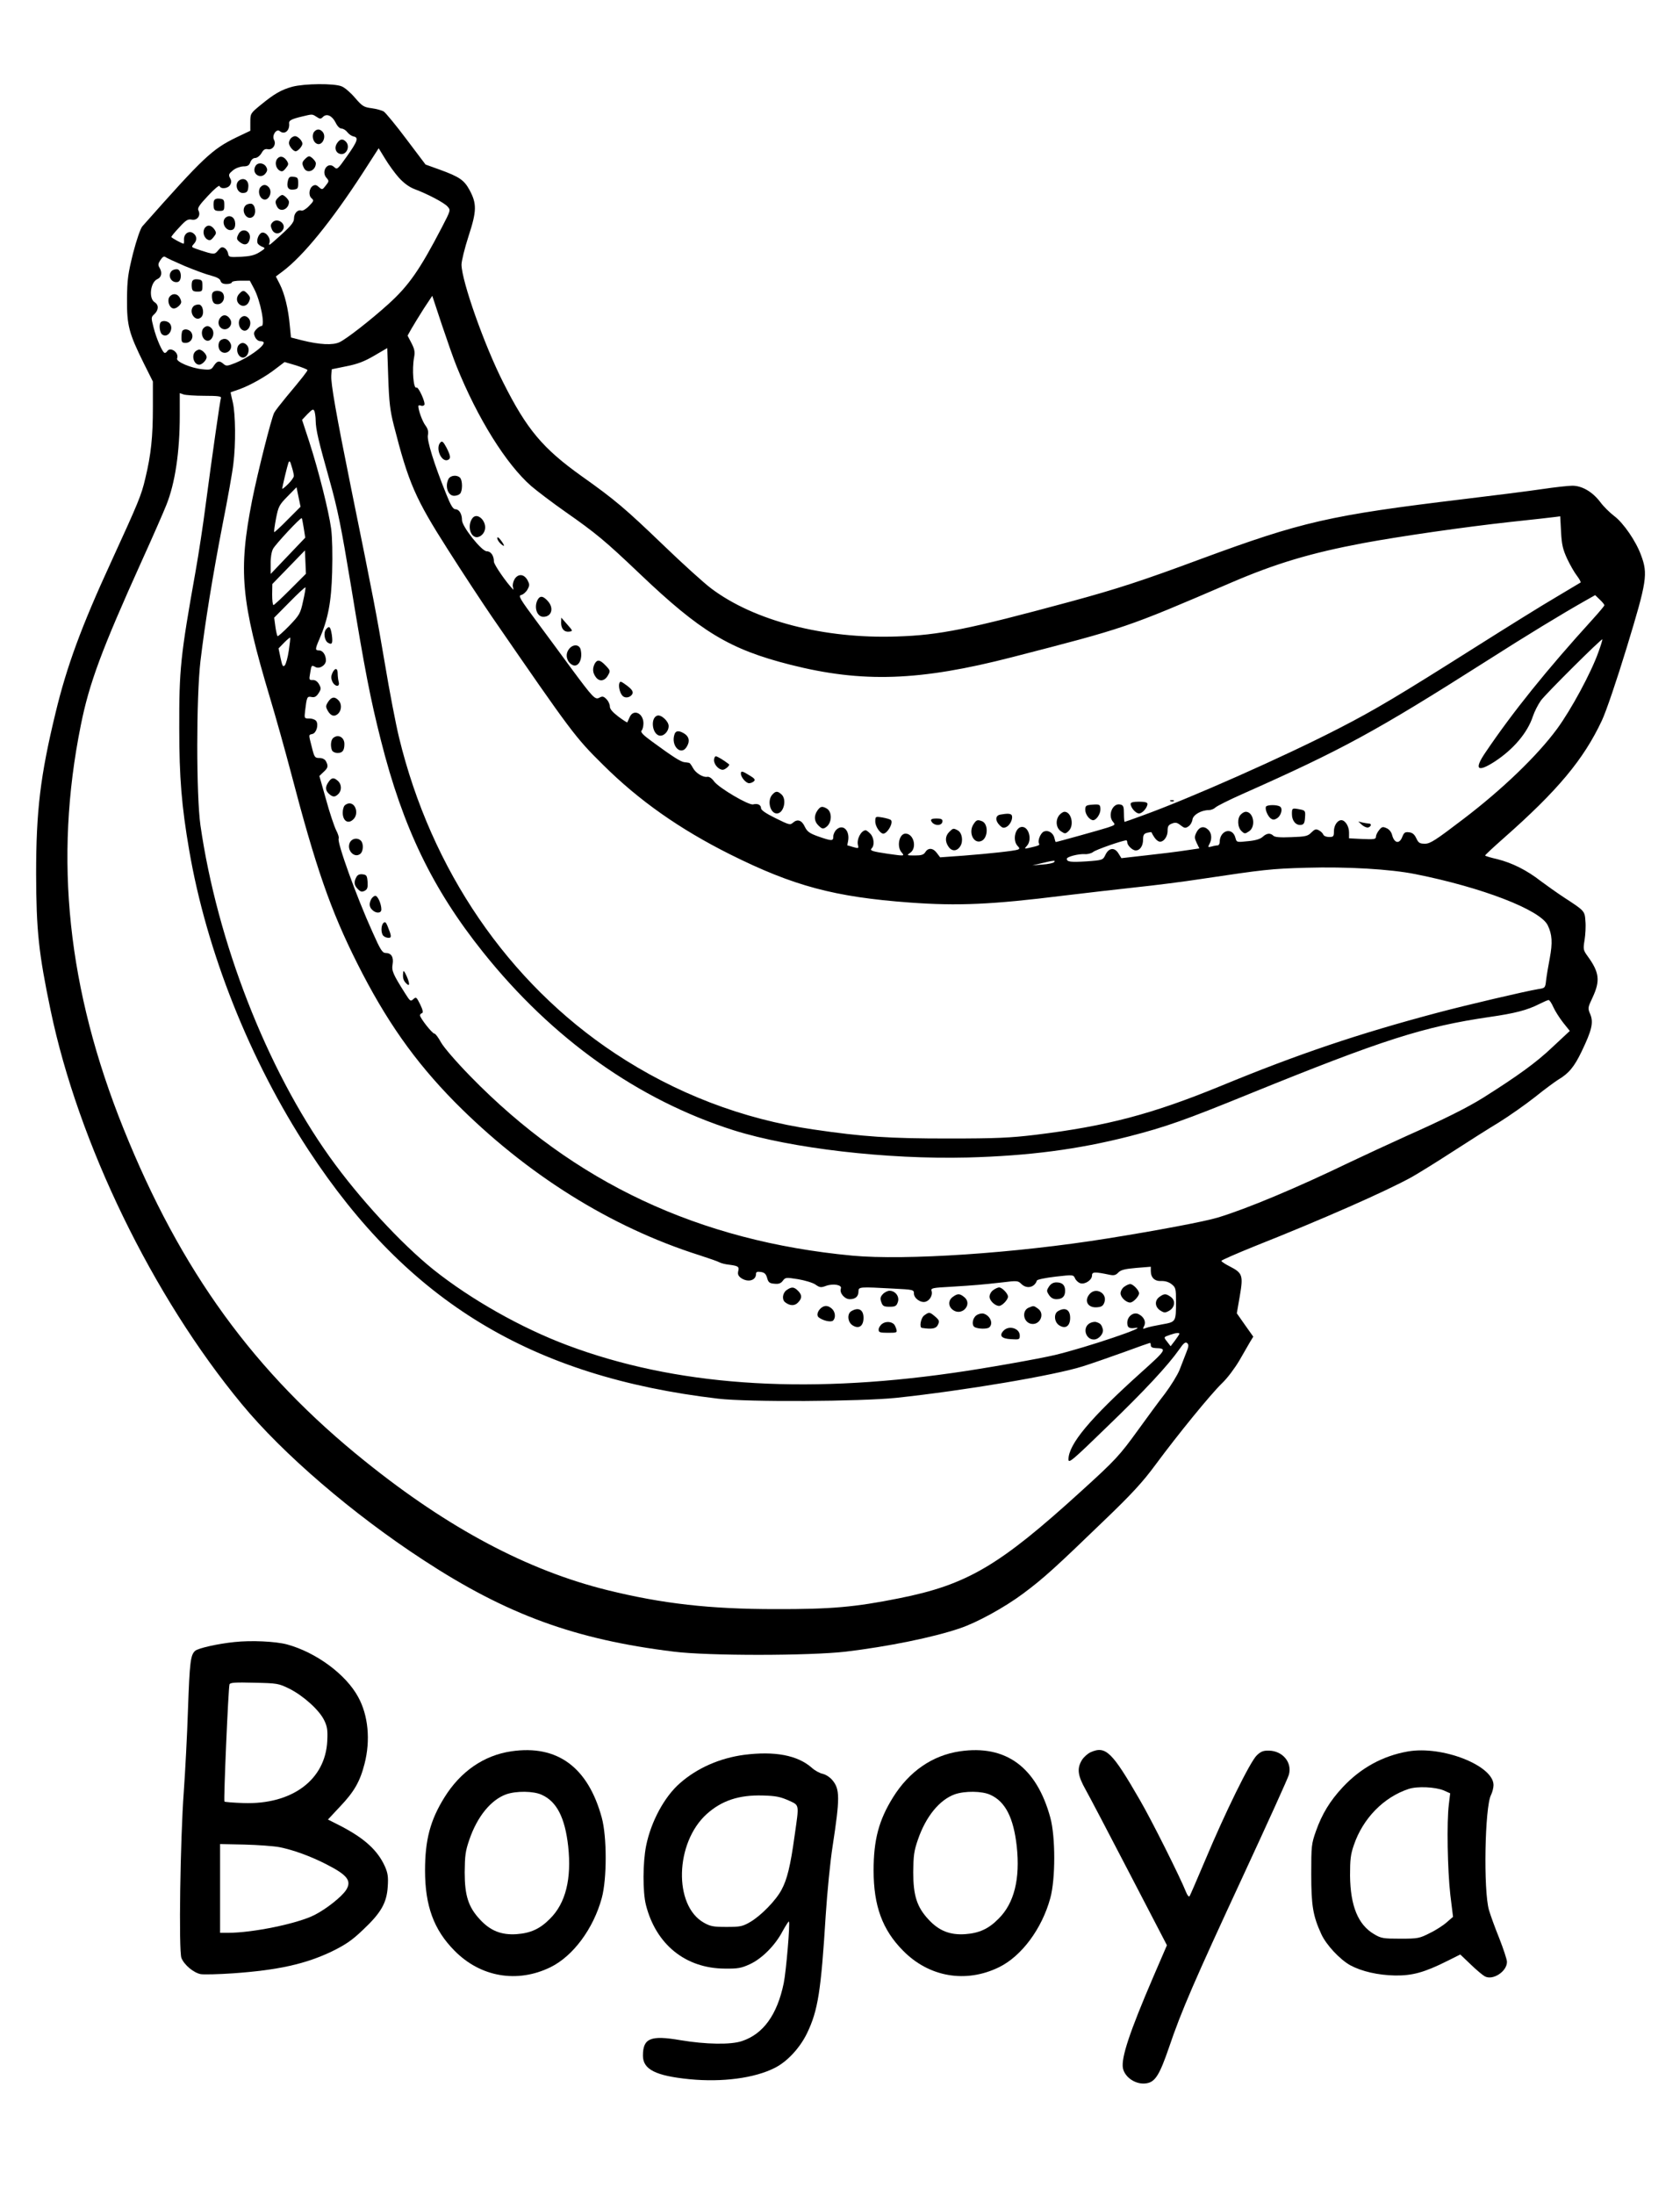 <?xml version="1.0" standalone="no"?>
<!DOCTYPE svg PUBLIC "-//W3C//DTD SVG 20010904//EN"
 "http://www.w3.org/TR/2001/REC-SVG-20010904/DTD/svg10.dtd">
<svg version="1.0" xmlns="http://www.w3.org/2000/svg"
 width="1000pt" height="1306pt" viewBox="0 0 1000 1306"
 preserveAspectRatio="xMidYMid meet">

<g transform="translate(0,1306) scale(0.1,-0.1)"
fill="#000000" stroke="none">
<path d="M1740 12544 c-66 -18 -109 -43 -189 -109 -60 -49 -61 -51 -61 -101
l0 -52 -82 -39 c-146 -71 -195 -117 -561 -530 -11 -13 -34 -79 -55 -160 -30
-122 -35 -154 -36 -273 -1 -157 11 -202 100 -382 l54 -108 0 -153 c0 -177 -11
-282 -45 -423 -24 -103 -41 -142 -203 -496 -178 -386 -265 -624 -331 -898 -91
-375 -116 -584 -116 -960 1 -338 15 -470 86 -810 165 -792 606 -1701 1138
-2344 244 -296 662 -655 1081 -928 497 -325 903 -473 1490 -545 207 -26 809
-25 1025 0 250 30 522 85 679 139 102 34 267 125 377 207 122 91 190 153 478
431 169 162 233 232 309 335 133 180 328 419 396 485 32 30 77 91 103 135 25
44 54 94 64 111 l19 31 -49 69 -49 70 18 104 c21 123 16 136 -62 176 -26 13
-48 28 -48 32 0 4 89 43 198 87 403 160 778 325 936 412 44 25 155 94 246 153
91 59 214 137 274 173 59 37 155 104 212 149 57 46 120 92 139 104 63 37 96
77 140 169 60 125 71 171 51 220 -16 37 -15 39 14 101 46 99 40 149 -30 245
-26 36 -27 41 -18 96 5 32 8 82 5 112 -4 61 -4 61 -127 141 -41 27 -103 71
-138 97 -83 65 -171 109 -259 131 -40 9 -73 19 -73 22 0 3 48 48 107 100 326
287 479 471 588 703 25 53 88 238 149 438 119 391 126 434 84 546 -30 83 -105
192 -160 233 -25 19 -63 56 -82 82 -47 62 -109 98 -167 98 -24 0 -105 -9 -179
-20 -74 -11 -286 -38 -470 -60 -796 -96 -958 -133 -1565 -357 -345 -128 -495
-177 -775 -253 -606 -164 -778 -199 -1031 -207 -434 -15 -850 93 -1106 286
-44 33 -172 149 -284 257 -227 218 -288 270 -487 411 -231 165 -326 277 -467
558 -112 221 -246 600 -248 700 0 22 19 99 42 170 49 150 50 193 5 276 -32 58
-60 77 -175 119 l-86 31 -114 151 c-62 83 -123 156 -134 164 -11 7 -43 16 -72
20 -46 6 -56 11 -99 61 -26 31 -62 62 -80 69 -44 19 -222 17 -294 -2z m144
-179 c21 -14 25 -14 39 0 22 21 54 7 75 -35 10 -21 24 -35 35 -35 10 0 26 -10
35 -22 9 -12 26 -23 37 -25 31 -6 23 -29 -40 -118 -56 -79 -58 -81 -77 -63
-38 34 -79 -28 -44 -66 15 -17 15 -20 -5 -45 -20 -26 -22 -26 -41 -9 -14 13
-23 15 -36 7 -23 -15 -27 -58 -7 -74 14 -12 13 -17 -16 -46 -17 -18 -38 -30
-45 -27 -21 8 -44 -16 -44 -46 0 -26 -19 -48 -119 -136 -29 -26 -33 -27 -27
-9 9 28 -23 68 -47 59 -19 -8 -33 -48 -22 -65 4 -6 16 -15 28 -19 18 -7 16
-10 -19 -32 -29 -18 -56 -24 -111 -27 -67 -3 -72 -2 -75 19 -2 12 -11 27 -21
33 -15 9 -22 6 -38 -13 -19 -23 -23 -24 -62 -14 -23 7 -55 17 -71 23 -27 10
-28 11 -11 30 20 22 17 48 -7 64 -25 15 -53 -5 -53 -38 1 -14 0 -26 -2 -26 -9
0 -73 35 -73 40 0 4 21 30 48 58 39 43 51 50 74 45 32 -6 55 25 39 55 -7 13 4
31 57 87 37 40 67 65 69 58 7 -20 51 -15 63 7 8 14 8 26 -1 41 -10 19 -7 25
17 45 17 14 43 23 62 24 25 0 35 5 42 25 6 15 17 25 29 25 11 0 27 12 37 28
12 22 22 28 39 24 29 -5 51 29 36 56 -14 26 14 68 34 52 29 -24 61 3 56 47 -2
16 15 25 74 39 66 16 62 16 89 -1z m490 -362 c30 -33 62 -56 93 -68 78 -29
177 -81 197 -104 19 -21 19 -22 -34 -124 -131 -252 -197 -347 -319 -457 -104
-94 -249 -207 -290 -226 -40 -19 -118 -15 -223 11 l-66 17 -7 71 c-9 101 -31
189 -59 245 l-24 47 40 30 c123 92 291 299 478 587 l94 146 38 -62 c21 -35 58
-86 82 -113z m-1274 -526 c58 -24 128 -50 157 -57 34 -9 53 -19 56 -32 4 -12
14 -18 36 -18 17 0 31 5 31 10 0 6 24 10 53 10 l54 0 25 -47 c38 -71 68 -223
44 -223 -7 0 -21 -9 -31 -20 -15 -17 -16 -24 -7 -45 7 -15 20 -25 32 -25 11 0
20 -4 20 -9 0 -24 -95 -91 -170 -121 -48 -19 -54 -19 -70 -5 -24 21 -37 19
-57 -11 -15 -24 -21 -26 -69 -21 -68 7 -157 45 -150 64 14 34 -40 73 -59 43
-3 -5 -10 -10 -14 -10 -13 0 -50 84 -67 152 -15 58 -15 61 5 79 26 25 27 55 1
71 -36 23 -25 118 16 137 26 11 31 40 13 69 -9 15 -8 24 6 45 12 18 21 24 29
18 6 -5 58 -29 116 -54z m1618 -597 c124 -308 295 -582 444 -712 35 -30 126
-99 203 -153 183 -128 237 -173 440 -366 365 -348 537 -452 899 -544 430 -109
770 -97 1321 45 679 175 674 173 1300 442 267 115 477 178 792 237 216 40 595
95 878 126 127 13 244 27 261 29 l31 4 5 -93 c4 -77 11 -104 36 -159 17 -36
43 -82 58 -101 15 -20 25 -38 22 -41 -3 -2 -68 -41 -144 -86 -76 -44 -296
-181 -489 -303 -443 -280 -588 -367 -800 -476 -327 -169 -898 -422 -1179 -523
-54 -20 -100 -36 -102 -36 -2 0 -4 22 -4 49 0 41 -3 50 -21 54 -46 12 -78 -65
-43 -104 14 -16 12 -18 -33 -33 -40 -13 -302 -86 -309 -86 -1 0 -5 11 -8 25
-8 32 -40 49 -65 36 -19 -11 -36 -55 -26 -71 5 -9 -3 -12 -60 -25 -28 -6 -29
-6 -12 13 31 34 12 112 -29 112 -40 0 -59 -77 -28 -112 14 -14 14 -18 3 -23
-22 -8 -170 -24 -324 -36 l-139 -10 -19 25 c-22 31 -52 34 -69 6 -10 -16 -24
-20 -63 -20 -48 0 -49 1 -27 16 42 29 21 114 -28 114 -38 0 -54 -78 -23 -112
19 -22 17 -22 -82 -8 -94 14 -110 19 -96 33 18 18 13 65 -9 87 -11 11 -23 20
-27 20 -28 -1 -55 -54 -46 -89 5 -19 3 -20 -28 -11 -19 6 -34 10 -35 10 -1 0
1 11 4 25 12 63 -30 105 -69 69 -10 -9 -19 -28 -19 -41 0 -28 -8 -28 -89 0
-53 19 -66 29 -80 57 -18 40 -44 49 -71 25 -17 -15 -23 -13 -104 27 -57 28
-86 48 -86 59 0 20 -20 30 -47 23 -26 -7 -202 97 -232 136 -13 19 -30 30 -40
28 -27 -5 -71 23 -87 54 -8 15 -18 29 -22 29 -4 1 -17 3 -28 4 -22 2 -70 33
-193 123 -54 39 -70 57 -62 65 6 6 11 26 11 43 0 61 -60 88 -82 37 -7 -16 -13
-29 -14 -31 -1 -2 -25 13 -53 34 -35 27 -51 45 -51 61 0 13 -9 32 -20 43 -17
17 -24 19 -42 9 -26 -14 -37 -2 -169 176 -44 61 -134 182 -199 270 -108 145
-117 161 -97 165 12 3 29 18 37 33 13 24 13 30 0 55 -21 37 -54 40 -76 8 -9
-15 -14 -35 -11 -47 3 -12 4 -19 2 -17 -40 40 -115 149 -115 166 0 36 -18 62
-43 62 -30 0 -147 147 -147 185 0 37 -17 65 -39 65 -14 0 -28 22 -56 93 -70
173 -115 317 -108 348 4 22 0 38 -15 58 -18 24 -42 90 -42 115 0 4 7 6 15 3 8
-4 17 -1 21 4 8 14 -36 110 -47 103 -18 -11 -28 109 -14 181 6 32 2 49 -16 84
l-23 44 23 41 c13 23 46 76 73 119 l51 77 57 -172 c32 -95 71 -207 88 -248z
m-374 -350 c88 -345 128 -436 322 -740 89 -140 207 -319 261 -398 479 -695
496 -718 662 -882 213 -212 456 -383 758 -534 377 -188 621 -253 1068 -286
288 -21 489 -12 915 41 135 16 331 39 435 50 105 11 280 33 390 50 368 55 409
60 620 66 242 7 501 -8 650 -38 397 -79 745 -213 788 -305 26 -54 29 -103 12
-194 -9 -47 -19 -106 -22 -132 -5 -46 -6 -47 -47 -53 -78 -13 -432 -96 -601
-141 -471 -125 -829 -246 -1285 -434 -412 -169 -681 -240 -1106 -292 -151 -18
-232 -22 -519 -22 -352 0 -505 10 -805 54 -420 61 -821 215 -1180 453 -635
421 -1094 1091 -1285 1880 -19 78 -57 275 -84 438 -50 294 -66 381 -200 1039
-90 444 -123 632 -119 677 l3 36 88 18 c66 13 107 29 165 63 l77 45 6 -177 c5
-145 11 -196 33 -282z m-514 328 c0 -7 -33 -49 -126 -160 -33 -40 -66 -82 -72
-94 -17 -33 -98 -354 -131 -519 -83 -422 -68 -595 107 -1180 33 -110 88 -306
122 -435 150 -574 238 -826 395 -1139 171 -341 343 -585 581 -827 426 -430
928 -745 1459 -913 55 -18 108 -36 118 -42 9 -5 36 -12 58 -14 54 -7 60 -12
53 -39 -4 -18 1 -28 17 -40 41 -28 89 -15 89 24 0 12 7 15 28 12 22 -3 31 -11
38 -35 7 -27 15 -33 43 -35 26 -3 39 2 51 18 15 20 19 20 90 9 41 -7 88 -21
104 -32 25 -18 33 -19 62 -8 44 16 98 6 89 -16 -9 -26 22 -63 53 -63 34 0 52
16 52 47 0 27 7 27 208 16 119 -6 122 -7 122 -29 0 -29 41 -58 70 -49 25 8 43
40 35 64 -5 17 4 19 117 25 143 9 180 12 305 26 87 11 93 10 112 -9 32 -32 79
-22 93 20 2 6 51 16 110 23 106 12 107 12 117 -10 5 -12 19 -25 31 -29 28 -9
70 19 70 46 0 22 15 23 106 4 24 -5 36 -2 50 13 15 16 38 22 107 28 l87 7 0
-25 c0 -40 23 -62 63 -60 22 1 45 -6 61 -19 24 -19 26 -26 26 -102 0 -123 0
-122 -83 -137 -40 -7 -82 -16 -95 -21 -20 -8 -21 -7 -12 11 13 24 0 54 -31 70
-30 17 -69 -11 -69 -50 0 -29 10 -36 48 -31 88 12 -287 -115 -478 -161 -97
-23 -424 -81 -610 -107 -902 -129 -1656 -74 -2293 165 -275 103 -575 273 -797
450 -193 155 -444 427 -618 671 -375 525 -669 1280 -769 1973 -25 178 -25 758
0 975 27 227 73 510 132 815 30 151 59 313 64 360 15 118 13 294 -3 365 -8 33
-14 60 -13 61 1 0 25 9 52 18 66 24 158 76 219 124 l50 38 68 -20 c37 -12 68
-24 68 -28z m-612 -153 c79 0 101 -3 97 -13 -5 -14 -52 -342 -91 -637 -14
-110 -41 -288 -60 -395 -90 -504 -98 -583 -97 -935 0 -291 14 -462 59 -723
103 -603 362 -1254 711 -1786 592 -902 1326 -1347 2438 -1478 176 -21 847 -17
1060 5 411 44 942 134 1112 188 54 17 165 56 246 85 81 30 150 54 152 54 3 0
5 -7 5 -15 0 -10 10 -15 28 -16 71 -2 66 -9 -90 -149 -298 -268 -428 -423
-428 -513 0 -26 20 -10 231 195 223 215 359 361 429 460 25 37 36 45 46 37 11
-9 10 -20 -5 -57 -10 -26 -28 -72 -40 -103 -12 -30 -51 -93 -86 -140 -36 -46
-107 -143 -159 -215 -113 -156 -135 -180 -341 -367 -488 -444 -678 -556 -1085
-637 -260 -52 -403 -65 -735 -64 -389 0 -672 32 -1000 113 -473 117 -944 366
-1440 765 -661 530 -1099 1133 -1440 1981 -333 828 -415 1603 -254 2400 50
250 124 449 364 980 65 143 130 292 145 330 52 129 80 315 80 533 l0 133 23
-8 c12 -4 68 -8 125 -8z m661 -147 c1 -56 17 -122 82 -353 50 -179 69 -274
129 -635 81 -496 115 -669 177 -914 131 -520 308 -886 608 -1261 414 -518 925
-880 1492 -1060 343 -108 912 -174 1393 -162 366 10 656 48 962 126 217 56
328 95 716 253 793 322 1037 400 1428 457 153 22 225 41 296 77 26 13 51 24
56 24 5 0 18 -19 28 -42 10 -23 37 -65 58 -92 l40 -50 -105 -98 c-95 -90 -204
-169 -410 -299 -98 -61 -235 -129 -457 -228 -97 -44 -249 -114 -337 -156 -319
-154 -611 -276 -785 -329 -79 -24 -360 -77 -660 -125 -550 -88 -1199 -131
-1516 -102 -915 86 -1658 435 -2275 1068 -85 87 -158 172 -174 201 -16 29 -33
52 -39 52 -13 0 -86 93 -86 109 0 5 5 11 12 13 8 3 5 19 -11 52 -22 44 -24 46
-41 31 -16 -15 -19 -12 -47 32 -74 117 -83 137 -76 176 7 43 -8 67 -42 67 -19
0 -31 19 -78 125 -95 209 -213 537 -201 556 3 6 -4 28 -15 49 -11 22 -39 104
-60 182 l-40 141 24 23 c28 25 30 36 15 65 -7 12 -21 19 -39 19 -27 0 -30 4
-45 65 -20 78 -20 72 4 78 23 6 37 53 23 76 -6 9 -24 16 -41 16 -31 0 -31 0
-26 45 10 84 12 88 38 83 18 -4 29 2 42 22 16 25 16 30 3 54 -10 17 -23 26
-38 25 -21 -1 -22 2 -15 40 8 50 8 50 32 37 24 -13 62 11 62 40 0 32 -19 59
-40 59 -25 0 -25 7 1 67 52 120 71 220 76 398 3 106 1 205 -6 260 -15 107 -73
339 -131 519 l-42 128 33 35 c30 30 34 31 41 16 3 -10 7 -35 7 -55z m-130
-329 c1 -8 -15 -30 -34 -49 -19 -19 -35 -31 -35 -28 0 12 30 136 37 155 6 14
10 10 19 -22 7 -22 13 -47 13 -56z m-37 -261 c-42 -43 -78 -76 -80 -74 -2 2 3
39 11 81 14 72 19 81 69 132 l53 54 12 -58 12 -58 -77 -77z m96 -50 l9 -57
-103 -108 -103 -108 0 60 c-1 35 5 72 14 89 14 27 165 189 171 183 2 -1 7 -28
12 -59z m-80 -365 c-51 -51 -96 -93 -100 -93 -5 0 -8 28 -8 63 l1 62 97 100
97 100 3 -69 3 -70 -93 -93z m76 -70 c-16 -74 -21 -82 -82 -146 -36 -37 -68
-65 -70 -62 -3 3 -9 29 -13 58 l-7 52 91 92 c50 51 93 91 95 88 2 -2 -4 -39
-14 -82z m7746 -24 c0 -4 -32 -42 -71 -85 -272 -299 -475 -551 -637 -791 -69
-101 -49 -121 54 -55 112 73 196 172 228 269 9 28 31 71 48 95 30 41 360 369
366 364 1 -2 -9 -36 -24 -77 -43 -121 -161 -340 -246 -456 -118 -160 -325
-359 -556 -535 -169 -129 -199 -148 -230 -148 -32 0 -39 5 -52 33 -11 23 -23
33 -43 35 -24 3 -30 -2 -40 -27 -17 -45 -48 -39 -61 12 -4 16 -17 33 -32 39
-23 11 -29 9 -45 -11 -11 -13 -19 -31 -19 -40 0 -14 -11 -16 -80 -13 l-80 4 0
35 c0 37 -23 73 -46 73 -23 0 -44 -31 -44 -66 0 -31 -3 -34 -29 -34 -16 0 -31
6 -34 14 -3 8 -15 20 -27 26 -17 9 -24 7 -45 -14 -21 -21 -34 -24 -119 -27
-67 -3 -99 0 -107 9 -18 17 -39 15 -63 -7 -14 -13 -43 -22 -88 -26 -66 -7 -67
-7 -74 19 -17 68 -94 47 -94 -25 0 -10 -6 -19 -12 -19 -7 0 -24 -3 -37 -7 -21
-5 -22 -4 -12 15 17 31 13 67 -8 86 -26 24 -53 17 -70 -18 -12 -25 -11 -33 2
-61 l16 -33 -82 -12 c-45 -7 -149 -20 -232 -29 l-150 -17 -18 29 c-23 37 -57
33 -77 -9 -15 -31 -16 -32 -112 -39 -95 -6 -118 -3 -118 15 0 13 72 31 109 28
16 -1 38 5 48 13 15 13 175 69 197 69 3 0 6 -5 6 -12 0 -18 31 -48 50 -48 26
0 44 27 44 65 0 27 5 35 24 40 13 3 25 5 26 3 10 -22 25 -44 39 -52 24 -16 57
19 57 61 0 27 5 35 26 43 21 8 31 6 51 -10 23 -18 29 -19 47 -7 12 8 22 26 24
41 4 28 52 56 98 56 12 0 30 7 38 15 9 9 81 45 162 81 594 264 791 371 1449
789 246 157 450 281 595 363 l55 31 27 -26 c16 -15 28 -30 28 -34z m-7831
-270 c-6 -41 -17 -80 -24 -88 -11 -11 -15 -3 -25 44 l-12 57 33 34 c18 18 34
32 36 30 2 -2 -2 -37 -8 -77z m4555 -1259 c-5 -5 -36 -12 -69 -14 l-60 -5 55
13 c70 17 87 19 74 6z m746 -2806 c0 -3 -12 -21 -26 -40 l-26 -34 -20 26 c-23
29 -23 28 17 42 35 12 55 14 55 6z"/>
<path d="M1870 12276 c-15 -19 -9 -56 12 -69 34 -22 66 41 36 71 -16 16 -33
15 -48 -2z"/>
<path d="M1732 12238 c-7 -7 -12 -20 -12 -29 0 -18 25 -49 40 -49 13 0 40 30
40 45 0 17 -27 45 -44 45 -6 0 -17 -5 -24 -12z"/>
<path d="M2007 12209 c-18 -25 -11 -56 15 -64 38 -13 66 43 36 73 -18 18 -35
15 -51 -9z"/>
<path d="M1651 12116 c-17 -20 -10 -56 12 -70 15 -9 22 -7 38 13 17 21 18 26
6 45 -18 26 -40 31 -56 12z"/>
<path d="M1816 12114 c-19 -18 -20 -28 -6 -55 19 -35 70 -14 70 30 0 12 -28
41 -40 41 -5 0 -16 -7 -24 -16z"/>
<path d="M1520 12071 c-25 -47 36 -83 64 -38 8 12 8 22 0 35 -16 25 -51 27
-64 3z"/>
<path d="M1714 11986 c-10 -40 2 -58 33 -54 25 3 28 7 28 38 0 31 -3 35 -27
38 -22 3 -29 -2 -34 -22z"/>
<path d="M1427 11989 c-35 -20 -16 -83 24 -77 19 2 25 10 27 35 4 37 -22 58
-51 42z"/>
<path d="M1550 11946 c-15 -19 -9 -56 12 -69 34 -22 66 41 36 71 -16 16 -33
15 -48 -2z"/>
<path d="M1656 11884 c-19 -18 -20 -28 -6 -55 19 -35 70 -14 70 30 0 12 -28
41 -40 41 -5 0 -16 -7 -24 -16z"/>
<path d="M1274 11866 c-3 -8 -4 -25 -2 -38 2 -18 9 -23 33 -23 28 0 30 3 30
35 0 31 -3 35 -28 38 -17 2 -29 -2 -33 -12z"/>
<path d="M1462 11838 c-32 -32 9 -96 44 -67 22 18 14 73 -11 77 -11 1 -26 -3
-33 -10z"/>
<path d="M1345 11767 c-34 -26 -1 -89 39 -74 23 9 21 63 -3 76 -13 7 -23 6
-36 -2z"/>
<path d="M1620 11735 c-10 -12 -10 -21 -1 -41 13 -29 47 -30 65 -1 23 37 -36
76 -64 42z"/>
<path d="M1221 11706 c-17 -20 -10 -56 12 -70 15 -9 22 -7 38 13 17 21 18 26
6 45 -18 26 -40 31 -56 12z"/>
<path d="M1418 11664 c-11 -23 -10 -29 10 -45 28 -22 50 -15 58 17 13 51 -47
75 -68 28z"/>
<path d="M1022 11448 c-27 -27 -3 -73 35 -66 27 5 25 72 -2 76 -11 1 -26 -3
-33 -10z"/>
<path d="M1144 11386 c-3 -8 -4 -25 -2 -38 2 -18 9 -23 33 -23 28 0 30 3 30
35 0 31 -3 35 -28 38 -17 2 -29 -2 -33 -12z"/>
<path d="M1264 11315 c-4 -8 -3 -26 0 -40 5 -18 13 -25 32 -25 29 0 47 35 32
63 -11 21 -56 23 -64 2z"/>
<path d="M1426 11314 c-19 -18 -21 -45 -4 -62 20 -20 48 -14 60 13 9 21 8 28
-7 45 -22 24 -29 25 -49 4z"/>
<path d="M1010 11295 c-16 -19 -5 -61 17 -69 10 -4 24 1 37 13 17 17 18 24 8
46 -13 28 -43 33 -62 10z"/>
<path d="M1152 11238 c-32 -32 9 -96 44 -67 22 18 14 73 -11 77 -11 1 -26 -3
-33 -10z"/>
<path d="M1315 11174 c-18 -18 -19 -46 -3 -62 31 -31 80 8 59 47 -15 26 -38
33 -56 15z"/>
<path d="M1430 11166 c-15 -19 -9 -56 12 -69 34 -22 66 41 36 71 -16 16 -33
15 -48 -2z"/>
<path d="M957 11143 c-12 -12 -7 -60 7 -72 35 -29 76 35 44 67 -13 13 -41 16
-51 5z"/>
<path d="M1210 11106 c-15 -19 -9 -56 12 -69 34 -22 66 41 36 71 -16 16 -33
15 -48 -2z"/>
<path d="M1087 11093 c-4 -3 -7 -21 -7 -40 0 -28 3 -33 25 -33 31 0 50 32 35
60 -10 19 -40 27 -53 13z"/>
<path d="M1317 11038 c-20 -10 -22 -49 -5 -66 31 -31 80 8 59 47 -13 24 -33
31 -54 19z"/>
<path d="M1420 11006 c-15 -19 -9 -56 12 -69 34 -22 66 41 36 71 -16 16 -33
15 -48 -2z"/>
<path d="M1162 10968 c-24 -24 -8 -78 24 -78 17 0 44 28 44 45 0 17 -27 45
-44 45 -6 0 -17 -5 -24 -12z"/>
<path d="M2622 10428 c-32 -32 4 -119 43 -105 20 8 18 24 -8 75 -18 33 -25 40
-35 30z"/>
<path d="M2670 10211 c-23 -44 -4 -101 33 -101 13 0 28 5 35 12 16 16 16 80 0
96 -18 18 -56 14 -68 -7z"/>
<path d="M2813 9978 c-28 -35 -20 -99 14 -112 22 -9 52 12 59 41 13 51 -44
107 -73 71z"/>
<path d="M2960 9858 c0 -8 9 -23 20 -33 11 -10 20 -15 20 -11 0 4 -9 19 -20
33 -13 17 -20 20 -20 11z"/>
<path d="M3200 9491 c-23 -44 -4 -101 34 -101 48 0 64 49 30 90 -30 35 -49 38
-64 11z"/>
<path d="M3340 9354 c0 -36 20 -57 50 -52 20 3 20 5 -14 43 l-35 40 -1 -31z"/>
<path d="M3384 9194 c-20 -29 -11 -69 19 -88 37 -24 68 29 53 90 -9 33 -50 32
-72 -2z"/>
<path d="M3540 9111 c-14 -28 -13 -53 6 -79 21 -30 54 -25 73 10 15 26 14 29
-14 58 -33 35 -50 38 -65 11z"/>
<path d="M3687 8996 c-7 -17 2 -56 16 -73 13 -18 42 -16 57 2 14 17 5 33 -41
65 -22 16 -28 17 -32 6z"/>
<path d="M3912 8802 c-40 -13 -32 -104 10 -118 26 -8 58 22 58 56 0 29 -45 70
-68 62z"/>
<path d="M4016 8694 c-27 -71 40 -138 74 -73 17 30 11 56 -15 73 -31 20 -51
20 -59 0z"/>
<path d="M4250 8537 c0 -26 28 -57 52 -57 15 0 45 27 37 33 -31 24 -69 47 -78
47 -6 0 -11 -11 -11 -23z"/>
<path d="M4410 8457 c0 -21 30 -57 49 -57 9 0 22 5 29 12 9 9 3 17 -26 34 -43
27 -52 29 -52 11z"/>
<path d="M4597 8332 c-32 -35 -13 -112 27 -112 41 0 61 83 28 113 -24 22 -35
21 -55 -1z"/>
<path d="M6968 8293 c7 -3 16 -2 19 1 4 3 -2 6 -13 5 -11 0 -14 -3 -6 -6z"/>
<path d="M6730 8277 c0 -22 30 -57 50 -57 20 0 50 35 50 57 0 9 -16 13 -50 13
-34 0 -50 -4 -50 -13z"/>
<path d="M6498 8272 c-34 -3 -38 -6 -38 -31 0 -27 26 -61 47 -61 18 0 43 36
43 63 0 31 -4 33 -52 29z"/>
<path d="M4866 8238 c-22 -31 -20 -64 4 -88 22 -22 29 -24 46 -12 37 24 39 93
4 112 -27 15 -37 12 -54 -12z"/>
<path d="M6307 8212 c-26 -29 -22 -78 8 -98 24 -16 27 -16 45 1 36 32 18 115
-24 115 -7 0 -20 -8 -29 -18z"/>
<path d="M5953 8213 c-29 -6 -30 -36 -3 -63 17 -17 24 -18 41 -10 22 12 39 48
32 68 -5 12 -26 13 -70 5z"/>
<path d="M5210 8171 c0 -28 29 -71 48 -71 25 1 61 65 45 81 -4 4 -27 11 -50
15 -43 7 -43 6 -43 -25z"/>
<path d="M5542 8178 c11 -33 68 -36 68 -3 0 11 -10 15 -36 15 -23 0 -34 -4
-32 -12z"/>
<path d="M5796 8158 c-33 -47 -4 -118 42 -103 43 13 48 103 7 119 -26 10 -33
8 -49 -16z"/>
<path d="M5650 8110 c-24 -24 -26 -57 -4 -88 20 -29 50 -28 70 3 19 30 11 81
-16 95 -25 13 -27 13 -50 -10z"/>
<path d="M6244 5405 c-15 -23 -15 -27 0 -50 11 -17 26 -25 44 -25 35 0 52 16
52 50 0 34 -17 50 -52 50 -18 0 -33 -8 -44 -25z"/>
<path d="M6692 5404 c-12 -8 -22 -26 -22 -39 0 -24 33 -55 57 -55 18 0 53 37
53 55 0 18 -35 55 -53 55 -7 0 -23 -7 -35 -16z"/>
<path d="M4682 5384 c-24 -17 -29 -56 -9 -72 28 -22 56 -23 76 -3 26 26 26 46
1 71 -24 24 -38 25 -68 4z"/>
<path d="M5912 5384 c-12 -8 -22 -26 -22 -39 0 -24 33 -55 57 -55 18 0 53 37
53 55 0 18 -35 55 -53 55 -7 0 -23 -7 -35 -16z"/>
<path d="M5255 5360 c-15 -16 -17 -26 -9 -48 8 -23 15 -27 49 -27 34 0 41 4
49 27 12 33 -14 68 -49 68 -12 0 -30 -9 -40 -20z"/>
<path d="M6487 5362 c-37 -41 -12 -86 45 -80 25 2 35 9 42 30 18 53 -50 91
-87 50z"/>
<path d="M5672 5344 c-30 -21 -29 -59 3 -80 54 -35 115 37 65 78 -27 22 -39
23 -68 2z"/>
<path d="M6902 5344 c-30 -21 -29 -59 4 -81 24 -15 29 -15 53 -2 35 20 40 62
9 83 -28 20 -38 20 -66 0z"/>
<path d="M4888 5278 c-22 -18 -29 -45 -15 -56 25 -20 74 -31 86 -19 17 17 13
52 -7 70 -22 20 -43 22 -64 5z"/>
<path d="M6124 5280 c-42 -17 -35 -84 11 -96 54 -13 88 59 43 90 -25 18 -25
18 -54 6z"/>
<path d="M5068 5259 c-27 -15 -23 -65 6 -84 38 -25 66 -5 66 44 0 49 -30 65
-72 40z"/>
<path d="M6298 5259 c-27 -15 -23 -65 6 -84 38 -25 66 -5 66 44 0 49 -30 65
-72 40z"/>
<path d="M5502 5234 c-21 -14 -32 -73 -14 -75 61 -9 85 -4 95 19 10 21 8 27
-16 48 -33 28 -36 29 -65 8z"/>
<path d="M5812 5234 c-23 -16 -30 -58 -11 -70 19 -11 73 -13 87 -2 26 22 7 70
-33 82 -12 3 -30 -1 -43 -10z"/>
<path d="M5252 5184 c-12 -8 -22 -24 -22 -35 0 -16 7 -19 56 -19 53 0 55 1 49
23 -4 12 -10 25 -14 28 -16 16 -48 18 -69 3z"/>
<path d="M6482 5184 c-39 -27 -19 -94 29 -94 30 0 61 37 53 63 -8 27 -14 33
-39 41 -12 3 -30 -1 -43 -10z"/>
<path d="M5975 5144 c-30 -30 -15 -49 43 -52 50 -3 52 -2 52 22 0 42 -63 62
-95 30z"/>
<path d="M1941 9316 c-17 -20 -10 -67 11 -80 25 -15 30 -4 23 48 -8 48 -15 55
-34 32z"/>
<path d="M1978 9055 c-8 -19 -8 -31 0 -50 15 -32 47 -35 38 -2 -3 12 -6 34 -6
50 0 34 -17 35 -32 2z"/>
<path d="M1953 8884 c-15 -24 -15 -29 -2 -53 18 -32 41 -38 63 -16 20 21 21
59 0 79 -22 23 -41 20 -61 -10z"/>
<path d="M1982 8668 c-13 -13 -16 -47 -6 -72 4 -9 18 -16 34 -16 29 0 40 15
40 54 0 26 -17 46 -40 46 -9 0 -21 -5 -28 -12z"/>
<path d="M1956 8408 c-21 -29 -20 -51 2 -71 23 -21 36 -21 56 -1 21 21 20 57
-2 77 -25 23 -38 21 -56 -5z"/>
<path d="M2052 8268 c-7 -7 -12 -26 -12 -43 0 -50 33 -71 64 -39 31 30 15 94
-24 94 -9 0 -21 -5 -28 -12z"/>
<path d="M2082 8046 c-20 -45 28 -95 63 -66 18 15 20 61 3 78 -20 20 -54 14
-66 -12z"/>
<path d="M2121 7841 c-16 -29 -13 -49 9 -71 17 -17 24 -18 41 -10 16 9 19 19
17 53 -3 37 -6 42 -30 45 -18 2 -30 -3 -37 -17z"/>
<path d="M2210 7711 c-14 -27 -13 -47 6 -65 22 -22 54 -21 54 3 0 32 -21 81
-36 81 -7 0 -18 -9 -24 -19z"/>
<path d="M2282 7568 c-15 -15 -15 -61 0 -76 7 -7 20 -12 31 -12 19 0 18 11 -7
72 -9 22 -15 25 -24 16z"/>
<path d="M2400 7275 c-4 -32 1 -49 16 -64 23 -25 25 -6 5 40 -14 31 -20 38
-21 24z"/>
<path d="M7536 8261 c-8 -13 8 -54 27 -70 12 -9 21 -10 36 -1 26 14 39 59 20
71 -18 12 -76 11 -83 0z"/>
<path d="M7690 8216 c0 -40 24 -68 54 -64 17 2 22 11 24 44 3 39 1 42 -29 48
-48 9 -49 9 -49 -28z"/>
<path d="M7386 8214 c-23 -22 -20 -77 4 -99 18 -17 21 -17 45 -1 42 28 27 116
-20 116 -7 0 -21 -7 -29 -16z"/>
<path d="M8108 8151 c13 -11 30 -17 37 -14 18 6 20 23 3 23 -7 0 -24 3 -38 6
l-25 6 23 -21z"/>
<path d="M1395 3290 c-98 -10 -214 -36 -233 -52 -28 -24 -33 -66 -43 -347 -5
-157 -17 -378 -25 -491 -21 -282 -31 -949 -14 -990 17 -42 73 -88 115 -96 19
-3 106 -1 193 5 269 19 433 56 589 131 81 40 118 65 185 129 106 100 140 159
146 256 4 58 0 81 -16 118 -43 97 -122 169 -265 243 l-75 38 71 76 c85 89 120
150 147 256 36 140 22 288 -38 397 -73 135 -251 266 -424 313 -68 18 -212 25
-313 14z m328 -278 c82 -41 178 -127 207 -188 18 -37 21 -58 18 -122 -11 -232
-210 -380 -499 -370 -59 2 -110 6 -113 9 -6 5 23 674 30 697 3 11 34 13 147
10 138 -3 145 -4 210 -36z m-62 -942 c79 -15 185 -53 279 -101 128 -65 154
-99 121 -153 -25 -40 -118 -114 -189 -150 -100 -51 -367 -106 -513 -106 l-49
0 0 264 0 264 145 -3 c80 -2 173 -9 206 -15z"/>
<path d="M3044 2640 c-164 -24 -303 -120 -399 -275 -84 -135 -115 -252 -115
-434 0 -210 52 -353 175 -477 155 -158 374 -195 571 -99 135 66 256 229 306
412 31 114 31 364 0 478 -82 301 -265 435 -538 395z m181 -259 c89 -40 138
-136 157 -306 21 -194 -15 -339 -108 -431 -60 -61 -116 -86 -199 -92 -91 -6
-156 20 -218 87 -69 74 -91 142 -91 281 1 99 4 126 28 195 47 137 128 236 219
269 60 21 163 20 212 -3z"/>
<path d="M5714 2640 c-164 -24 -303 -120 -399 -275 -84 -135 -115 -252 -115
-434 0 -210 52 -353 175 -477 155 -158 374 -195 571 -99 135 66 256 229 306
412 31 114 31 364 0 478 -82 301 -265 435 -538 395z m181 -259 c89 -40 138
-136 157 -306 21 -194 -15 -339 -108 -431 -60 -61 -116 -86 -199 -92 -91 -6
-156 20 -218 87 -69 74 -91 142 -91 281 1 99 4 126 28 195 47 137 128 236 219
269 60 21 163 20 212 -3z"/>
<path d="M6493 2635 c-18 -8 -42 -29 -53 -47 -31 -51 -25 -93 23 -178 23 -41
141 -266 262 -499 l221 -425 -82 -190 c-141 -328 -191 -480 -180 -541 11 -57
81 -102 143 -90 50 9 76 52 131 212 74 219 152 398 442 1023 144 311 267 581
272 601 20 73 -37 141 -118 143 -34 1 -49 -5 -73 -28 -40 -38 -190 -344 -306
-621 -49 -115 -91 -214 -95 -218 -4 -4 -13 7 -20 25 -35 88 -205 428 -275 548
-165 286 -203 324 -292 285z"/>
<path d="M8380 2639 c-149 -26 -280 -98 -386 -211 -77 -82 -125 -161 -161
-263 -27 -76 -28 -89 -28 -255 0 -188 10 -249 60 -358 30 -65 110 -150 172
-185 69 -37 165 -59 268 -61 102 -1 173 18 309 86 l78 39 62 -59 c33 -32 71
-64 84 -71 48 -26 132 29 132 86 0 14 -21 77 -46 141 -26 64 -53 139 -61 167
-34 116 -25 614 12 685 8 16 15 43 15 59 0 116 -305 236 -510 200z m214 -232
l38 -17 -8 -67 c-13 -101 -8 -390 9 -538 l16 -130 -37 -32 c-20 -18 -66 -48
-102 -65 -61 -31 -70 -33 -175 -33 -101 0 -114 2 -156 27 -95 56 -141 167
-143 348 0 96 3 126 23 183 54 158 177 284 326 333 51 17 159 12 209 -9z"/>
<path d="M4430 2619 c-144 -19 -280 -78 -383 -169 -92 -80 -172 -228 -201
-372 -20 -99 -21 -275 -1 -353 60 -235 236 -377 470 -378 77 -1 98 3 148 26
72 33 151 112 195 196 19 34 36 61 38 58 8 -8 -17 -300 -31 -367 -39 -188
-122 -302 -248 -344 -67 -23 -216 -20 -366 5 -179 31 -224 12 -224 -92 0 -82
76 -120 277 -140 194 -19 387 6 507 67 75 37 151 120 193 207 65 135 83 250
111 702 9 138 27 322 41 410 44 288 44 340 -2 394 -13 16 -39 33 -57 37 -17 3
-48 20 -66 37 -85 74 -220 99 -401 76z m263 -271 c67 -31 64 -18 37 -209 -25
-182 -45 -262 -78 -323 -34 -64 -122 -154 -187 -192 -45 -26 -59 -29 -140 -29
-78 0 -96 3 -135 25 -182 102 -172 477 17 647 89 80 192 114 333 110 78 -2
105 -8 153 -29z"/>
</g>
</svg>
